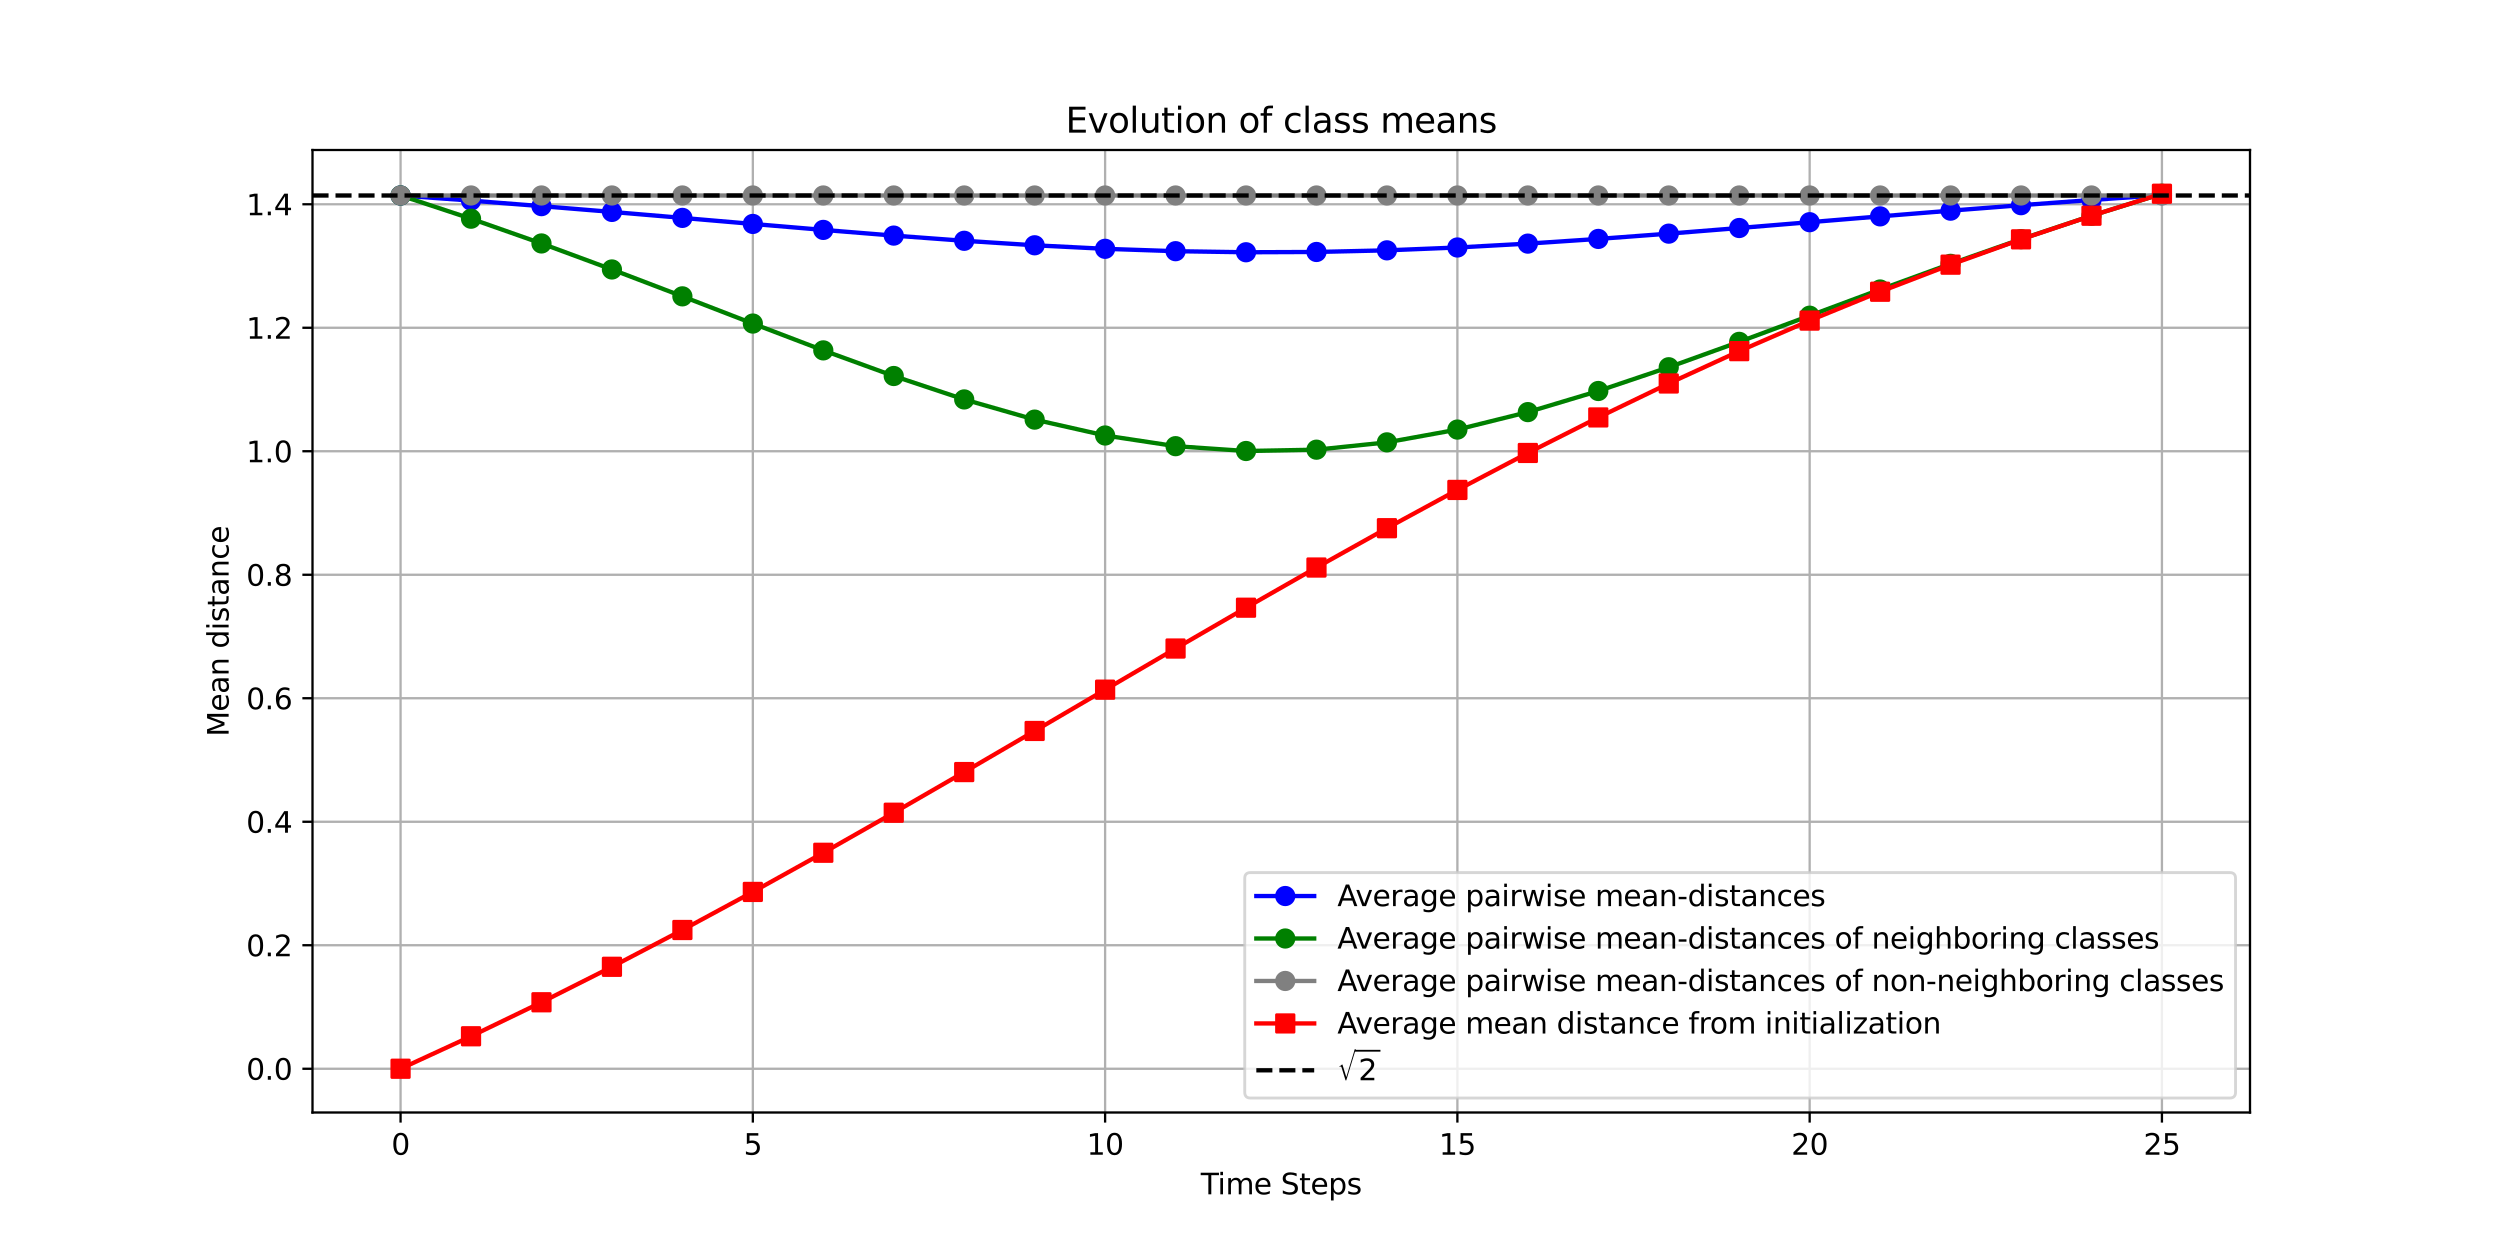 <?xml version="1.0" encoding="utf-8" standalone="no"?>
<!DOCTYPE svg PUBLIC "-//W3C//DTD SVG 1.1//EN"
  "http://www.w3.org/Graphics/SVG/1.1/DTD/svg11.dtd">
<svg xmlns:xlink="http://www.w3.org/1999/xlink" width="864pt" height="432pt" viewBox="0 0 864 432" xmlns="http://www.w3.org/2000/svg" version="1.1">
 <defs>
  <style type="text/css">*{stroke-linejoin: round; stroke-linecap: butt}</style>
 </defs>
 <g id="figure_1">
  <g id="patch_1">
   <path d="M 0 432 
L 864 432 
L 864 0 
L 0 0 
z
" style="fill: #ffffff"/>
  </g>
  <g id="axes_1">
   <g id="patch_2">
    <path d="M 108 384.48 
L 777.6 384.48 
L 777.6 51.84 
L 108 51.84 
z
" style="fill: #ffffff"/>
   </g>
   <g id="matplotlib.axis_1">
    <g id="xtick_1">
     <g id="line2d_1">
      <path d="M 138.436 384.48 
L 138.436 51.84 
" clip-path="url(#pd97b16fdec)" style="fill: none; stroke: #b0b0b0; stroke-width: 0.8; stroke-linecap: square"/>
     </g>
     <g id="line2d_2">
      <defs>
       <path id="mb73bc3266f" d="M 0 0 
L 0 3.5 
" style="stroke: #000000; stroke-width: 0.8"/>
      </defs>
      <g>
       <use xlink:href="#mb73bc3266f" x="138.436" y="384.48" style="stroke: #000000; stroke-width: 0.8"/>
      </g>
     </g>
     <g id="text_1">
      <!-- 0 -->
      <g transform="translate(135.255 399.078) scale(0.1 -0.1)">
       <defs>
        <path id="DejaVuSans-30" d="M 2034 4250 
Q 1547 4250 1301 3770 
Q 1056 3291 1056 2328 
Q 1056 1369 1301 889 
Q 1547 409 2034 409 
Q 2525 409 2770 889 
Q 3016 1369 3016 2328 
Q 3016 3291 2770 3770 
Q 2525 4250 2034 4250 
z
M 2034 4750 
Q 2819 4750 3233 4129 
Q 3647 3509 3647 2328 
Q 3647 1150 3233 529 
Q 2819 -91 2034 -91 
Q 1250 -91 836 529 
Q 422 1150 422 2328 
Q 422 3509 836 4129 
Q 1250 4750 2034 4750 
z
" transform="scale(0.016)"/>
       </defs>
       <use xlink:href="#DejaVuSans-30"/>
      </g>
     </g>
    </g>
    <g id="xtick_2">
     <g id="line2d_3">
      <path d="M 260.182 384.48 
L 260.182 51.84 
" clip-path="url(#pd97b16fdec)" style="fill: none; stroke: #b0b0b0; stroke-width: 0.8; stroke-linecap: square"/>
     </g>
     <g id="line2d_4">
      <g>
       <use xlink:href="#mb73bc3266f" x="260.182" y="384.48" style="stroke: #000000; stroke-width: 0.8"/>
      </g>
     </g>
     <g id="text_2">
      <!-- 5 -->
      <g transform="translate(257.001 399.078) scale(0.1 -0.1)">
       <defs>
        <path id="DejaVuSans-35" d="M 691 4666 
L 3169 4666 
L 3169 4134 
L 1269 4134 
L 1269 2991 
Q 1406 3038 1543 3061 
Q 1681 3084 1819 3084 
Q 2600 3084 3056 2656 
Q 3513 2228 3513 1497 
Q 3513 744 3044 326 
Q 2575 -91 1722 -91 
Q 1428 -91 1123 -41 
Q 819 9 494 109 
L 494 744 
Q 775 591 1075 516 
Q 1375 441 1709 441 
Q 2250 441 2565 725 
Q 2881 1009 2881 1497 
Q 2881 1984 2565 2268 
Q 2250 2553 1709 2553 
Q 1456 2553 1204 2497 
Q 953 2441 691 2322 
L 691 4666 
z
" transform="scale(0.016)"/>
       </defs>
       <use xlink:href="#DejaVuSans-35"/>
      </g>
     </g>
    </g>
    <g id="xtick_3">
     <g id="line2d_5">
      <path d="M 381.927 384.48 
L 381.927 51.84 
" clip-path="url(#pd97b16fdec)" style="fill: none; stroke: #b0b0b0; stroke-width: 0.8; stroke-linecap: square"/>
     </g>
     <g id="line2d_6">
      <g>
       <use xlink:href="#mb73bc3266f" x="381.927" y="384.48" style="stroke: #000000; stroke-width: 0.8"/>
      </g>
     </g>
     <g id="text_3">
      <!-- 10 -->
      <g transform="translate(375.565 399.078) scale(0.1 -0.1)">
       <defs>
        <path id="DejaVuSans-31" d="M 794 531 
L 1825 531 
L 1825 4091 
L 703 3866 
L 703 4441 
L 1819 4666 
L 2450 4666 
L 2450 531 
L 3481 531 
L 3481 0 
L 794 0 
L 794 531 
z
" transform="scale(0.016)"/>
       </defs>
       <use xlink:href="#DejaVuSans-31"/>
       <use xlink:href="#DejaVuSans-30" x="63.623"/>
      </g>
     </g>
    </g>
    <g id="xtick_4">
     <g id="line2d_7">
      <path d="M 503.673 384.48 
L 503.673 51.84 
" clip-path="url(#pd97b16fdec)" style="fill: none; stroke: #b0b0b0; stroke-width: 0.8; stroke-linecap: square"/>
     </g>
     <g id="line2d_8">
      <g>
       <use xlink:href="#mb73bc3266f" x="503.673" y="384.48" style="stroke: #000000; stroke-width: 0.8"/>
      </g>
     </g>
     <g id="text_4">
      <!-- 15 -->
      <g transform="translate(497.31 399.078) scale(0.1 -0.1)">
       <use xlink:href="#DejaVuSans-31"/>
       <use xlink:href="#DejaVuSans-35" x="63.623"/>
      </g>
     </g>
    </g>
    <g id="xtick_5">
     <g id="line2d_9">
      <path d="M 625.418 384.48 
L 625.418 51.84 
" clip-path="url(#pd97b16fdec)" style="fill: none; stroke: #b0b0b0; stroke-width: 0.8; stroke-linecap: square"/>
     </g>
     <g id="line2d_10">
      <g>
       <use xlink:href="#mb73bc3266f" x="625.418" y="384.48" style="stroke: #000000; stroke-width: 0.8"/>
      </g>
     </g>
     <g id="text_5">
      <!-- 20 -->
      <g transform="translate(619.056 399.078) scale(0.1 -0.1)">
       <defs>
        <path id="DejaVuSans-32" d="M 1228 531 
L 3431 531 
L 3431 0 
L 469 0 
L 469 531 
Q 828 903 1448 1529 
Q 2069 2156 2228 2338 
Q 2531 2678 2651 2914 
Q 2772 3150 2772 3378 
Q 2772 3750 2511 3984 
Q 2250 4219 1831 4219 
Q 1534 4219 1204 4116 
Q 875 4013 500 3803 
L 500 4441 
Q 881 4594 1212 4672 
Q 1544 4750 1819 4750 
Q 2544 4750 2975 4387 
Q 3406 4025 3406 3419 
Q 3406 3131 3298 2873 
Q 3191 2616 2906 2266 
Q 2828 2175 2409 1742 
Q 1991 1309 1228 531 
z
" transform="scale(0.016)"/>
       </defs>
       <use xlink:href="#DejaVuSans-32"/>
       <use xlink:href="#DejaVuSans-30" x="63.623"/>
      </g>
     </g>
    </g>
    <g id="xtick_6">
     <g id="line2d_11">
      <path d="M 747.164 384.48 
L 747.164 51.84 
" clip-path="url(#pd97b16fdec)" style="fill: none; stroke: #b0b0b0; stroke-width: 0.8; stroke-linecap: square"/>
     </g>
     <g id="line2d_12">
      <g>
       <use xlink:href="#mb73bc3266f" x="747.164" y="384.48" style="stroke: #000000; stroke-width: 0.8"/>
      </g>
     </g>
     <g id="text_6">
      <!-- 25 -->
      <g transform="translate(740.801 399.078) scale(0.1 -0.1)">
       <use xlink:href="#DejaVuSans-32"/>
       <use xlink:href="#DejaVuSans-35" x="63.623"/>
      </g>
     </g>
    </g>
    <g id="text_7">
     <!-- Time Steps -->
     <g transform="translate(414.988 412.757) scale(0.1 -0.1)">
      <defs>
       <path id="DejaVuSans-54" d="M -19 4666 
L 3928 4666 
L 3928 4134 
L 2272 4134 
L 2272 0 
L 1638 0 
L 1638 4134 
L -19 4134 
L -19 4666 
z
" transform="scale(0.016)"/>
       <path id="DejaVuSans-69" d="M 603 3500 
L 1178 3500 
L 1178 0 
L 603 0 
L 603 3500 
z
M 603 4863 
L 1178 4863 
L 1178 4134 
L 603 4134 
L 603 4863 
z
" transform="scale(0.016)"/>
       <path id="DejaVuSans-6d" d="M 3328 2828 
Q 3544 3216 3844 3400 
Q 4144 3584 4550 3584 
Q 5097 3584 5394 3201 
Q 5691 2819 5691 2113 
L 5691 0 
L 5113 0 
L 5113 2094 
Q 5113 2597 4934 2840 
Q 4756 3084 4391 3084 
Q 3944 3084 3684 2787 
Q 3425 2491 3425 1978 
L 3425 0 
L 2847 0 
L 2847 2094 
Q 2847 2600 2669 2842 
Q 2491 3084 2119 3084 
Q 1678 3084 1418 2786 
Q 1159 2488 1159 1978 
L 1159 0 
L 581 0 
L 581 3500 
L 1159 3500 
L 1159 2956 
Q 1356 3278 1631 3431 
Q 1906 3584 2284 3584 
Q 2666 3584 2933 3390 
Q 3200 3197 3328 2828 
z
" transform="scale(0.016)"/>
       <path id="DejaVuSans-65" d="M 3597 1894 
L 3597 1613 
L 953 1613 
Q 991 1019 1311 708 
Q 1631 397 2203 397 
Q 2534 397 2845 478 
Q 3156 559 3463 722 
L 3463 178 
Q 3153 47 2828 -22 
Q 2503 -91 2169 -91 
Q 1331 -91 842 396 
Q 353 884 353 1716 
Q 353 2575 817 3079 
Q 1281 3584 2069 3584 
Q 2775 3584 3186 3129 
Q 3597 2675 3597 1894 
z
M 3022 2063 
Q 3016 2534 2758 2815 
Q 2500 3097 2075 3097 
Q 1594 3097 1305 2825 
Q 1016 2553 972 2059 
L 3022 2063 
z
" transform="scale(0.016)"/>
       <path id="DejaVuSans-20" transform="scale(0.016)"/>
       <path id="DejaVuSans-53" d="M 3425 4513 
L 3425 3897 
Q 3066 4069 2747 4153 
Q 2428 4238 2131 4238 
Q 1616 4238 1336 4038 
Q 1056 3838 1056 3469 
Q 1056 3159 1242 3001 
Q 1428 2844 1947 2747 
L 2328 2669 
Q 3034 2534 3370 2195 
Q 3706 1856 3706 1288 
Q 3706 609 3251 259 
Q 2797 -91 1919 -91 
Q 1588 -91 1214 -16 
Q 841 59 441 206 
L 441 856 
Q 825 641 1194 531 
Q 1563 422 1919 422 
Q 2459 422 2753 634 
Q 3047 847 3047 1241 
Q 3047 1584 2836 1778 
Q 2625 1972 2144 2069 
L 1759 2144 
Q 1053 2284 737 2584 
Q 422 2884 422 3419 
Q 422 4038 858 4394 
Q 1294 4750 2059 4750 
Q 2388 4750 2728 4690 
Q 3069 4631 3425 4513 
z
" transform="scale(0.016)"/>
       <path id="DejaVuSans-74" d="M 1172 4494 
L 1172 3500 
L 2356 3500 
L 2356 3053 
L 1172 3053 
L 1172 1153 
Q 1172 725 1289 603 
Q 1406 481 1766 481 
L 2356 481 
L 2356 0 
L 1766 0 
Q 1100 0 847 248 
Q 594 497 594 1153 
L 594 3053 
L 172 3053 
L 172 3500 
L 594 3500 
L 594 4494 
L 1172 4494 
z
" transform="scale(0.016)"/>
       <path id="DejaVuSans-70" d="M 1159 525 
L 1159 -1331 
L 581 -1331 
L 581 3500 
L 1159 3500 
L 1159 2969 
Q 1341 3281 1617 3432 
Q 1894 3584 2278 3584 
Q 2916 3584 3314 3078 
Q 3713 2572 3713 1747 
Q 3713 922 3314 415 
Q 2916 -91 2278 -91 
Q 1894 -91 1617 61 
Q 1341 213 1159 525 
z
M 3116 1747 
Q 3116 2381 2855 2742 
Q 2594 3103 2138 3103 
Q 1681 3103 1420 2742 
Q 1159 2381 1159 1747 
Q 1159 1113 1420 752 
Q 1681 391 2138 391 
Q 2594 391 2855 752 
Q 3116 1113 3116 1747 
z
" transform="scale(0.016)"/>
       <path id="DejaVuSans-73" d="M 2834 3397 
L 2834 2853 
Q 2591 2978 2328 3040 
Q 2066 3103 1784 3103 
Q 1356 3103 1142 2972 
Q 928 2841 928 2578 
Q 928 2378 1081 2264 
Q 1234 2150 1697 2047 
L 1894 2003 
Q 2506 1872 2764 1633 
Q 3022 1394 3022 966 
Q 3022 478 2636 193 
Q 2250 -91 1575 -91 
Q 1294 -91 989 -36 
Q 684 19 347 128 
L 347 722 
Q 666 556 975 473 
Q 1284 391 1588 391 
Q 1994 391 2212 530 
Q 2431 669 2431 922 
Q 2431 1156 2273 1281 
Q 2116 1406 1581 1522 
L 1381 1569 
Q 847 1681 609 1914 
Q 372 2147 372 2553 
Q 372 3047 722 3315 
Q 1072 3584 1716 3584 
Q 2034 3584 2315 3537 
Q 2597 3491 2834 3397 
z
" transform="scale(0.016)"/>
      </defs>
      <use xlink:href="#DejaVuSans-54"/>
      <use xlink:href="#DejaVuSans-69" x="57.959"/>
      <use xlink:href="#DejaVuSans-6d" x="85.742"/>
      <use xlink:href="#DejaVuSans-65" x="183.154"/>
      <use xlink:href="#DejaVuSans-20" x="244.678"/>
      <use xlink:href="#DejaVuSans-53" x="276.465"/>
      <use xlink:href="#DejaVuSans-74" x="339.941"/>
      <use xlink:href="#DejaVuSans-65" x="379.15"/>
      <use xlink:href="#DejaVuSans-70" x="440.674"/>
      <use xlink:href="#DejaVuSans-73" x="504.15"/>
     </g>
    </g>
   </g>
   <g id="matplotlib.axis_2">
    <g id="ytick_1">
     <g id="line2d_13">
      <path d="M 108 369.36 
L 777.6 369.36 
" clip-path="url(#pd97b16fdec)" style="fill: none; stroke: #b0b0b0; stroke-width: 0.8; stroke-linecap: square"/>
     </g>
     <g id="line2d_14">
      <defs>
       <path id="m2aaceebb58" d="M 0 0 
L -3.5 0 
" style="stroke: #000000; stroke-width: 0.8"/>
      </defs>
      <g>
       <use xlink:href="#m2aaceebb58" x="108" y="369.36" style="stroke: #000000; stroke-width: 0.8"/>
      </g>
     </g>
     <g id="text_8">
      <!-- 0.0 -->
      <g transform="translate(85.097 373.159) scale(0.1 -0.1)">
       <defs>
        <path id="DejaVuSans-2e" d="M 684 794 
L 1344 794 
L 1344 0 
L 684 0 
L 684 794 
z
" transform="scale(0.016)"/>
       </defs>
       <use xlink:href="#DejaVuSans-30"/>
       <use xlink:href="#DejaVuSans-2e" x="63.623"/>
       <use xlink:href="#DejaVuSans-30" x="95.41"/>
      </g>
     </g>
    </g>
    <g id="ytick_2">
     <g id="line2d_15">
      <path d="M 108 326.679 
L 777.6 326.679 
" clip-path="url(#pd97b16fdec)" style="fill: none; stroke: #b0b0b0; stroke-width: 0.8; stroke-linecap: square"/>
     </g>
     <g id="line2d_16">
      <g>
       <use xlink:href="#m2aaceebb58" x="108" y="326.679" style="stroke: #000000; stroke-width: 0.8"/>
      </g>
     </g>
     <g id="text_9">
      <!-- 0.2 -->
      <g transform="translate(85.097 330.478) scale(0.1 -0.1)">
       <use xlink:href="#DejaVuSans-30"/>
       <use xlink:href="#DejaVuSans-2e" x="63.623"/>
       <use xlink:href="#DejaVuSans-32" x="95.41"/>
      </g>
     </g>
    </g>
    <g id="ytick_3">
     <g id="line2d_17">
      <path d="M 108 283.997 
L 777.6 283.997 
" clip-path="url(#pd97b16fdec)" style="fill: none; stroke: #b0b0b0; stroke-width: 0.8; stroke-linecap: square"/>
     </g>
     <g id="line2d_18">
      <g>
       <use xlink:href="#m2aaceebb58" x="108" y="283.997" style="stroke: #000000; stroke-width: 0.8"/>
      </g>
     </g>
     <g id="text_10">
      <!-- 0.4 -->
      <g transform="translate(85.097 287.797) scale(0.1 -0.1)">
       <defs>
        <path id="DejaVuSans-34" d="M 2419 4116 
L 825 1625 
L 2419 1625 
L 2419 4116 
z
M 2253 4666 
L 3047 4666 
L 3047 1625 
L 3713 1625 
L 3713 1100 
L 3047 1100 
L 3047 0 
L 2419 0 
L 2419 1100 
L 313 1100 
L 313 1709 
L 2253 4666 
z
" transform="scale(0.016)"/>
       </defs>
       <use xlink:href="#DejaVuSans-30"/>
       <use xlink:href="#DejaVuSans-2e" x="63.623"/>
       <use xlink:href="#DejaVuSans-34" x="95.41"/>
      </g>
     </g>
    </g>
    <g id="ytick_4">
     <g id="line2d_19">
      <path d="M 108 241.316 
L 777.6 241.316 
" clip-path="url(#pd97b16fdec)" style="fill: none; stroke: #b0b0b0; stroke-width: 0.8; stroke-linecap: square"/>
     </g>
     <g id="line2d_20">
      <g>
       <use xlink:href="#m2aaceebb58" x="108" y="241.316" style="stroke: #000000; stroke-width: 0.8"/>
      </g>
     </g>
     <g id="text_11">
      <!-- 0.6 -->
      <g transform="translate(85.097 245.115) scale(0.1 -0.1)">
       <defs>
        <path id="DejaVuSans-36" d="M 2113 2584 
Q 1688 2584 1439 2293 
Q 1191 2003 1191 1497 
Q 1191 994 1439 701 
Q 1688 409 2113 409 
Q 2538 409 2786 701 
Q 3034 994 3034 1497 
Q 3034 2003 2786 2293 
Q 2538 2584 2113 2584 
z
M 3366 4563 
L 3366 3988 
Q 3128 4100 2886 4159 
Q 2644 4219 2406 4219 
Q 1781 4219 1451 3797 
Q 1122 3375 1075 2522 
Q 1259 2794 1537 2939 
Q 1816 3084 2150 3084 
Q 2853 3084 3261 2657 
Q 3669 2231 3669 1497 
Q 3669 778 3244 343 
Q 2819 -91 2113 -91 
Q 1303 -91 875 529 
Q 447 1150 447 2328 
Q 447 3434 972 4092 
Q 1497 4750 2381 4750 
Q 2619 4750 2861 4703 
Q 3103 4656 3366 4563 
z
" transform="scale(0.016)"/>
       </defs>
       <use xlink:href="#DejaVuSans-30"/>
       <use xlink:href="#DejaVuSans-2e" x="63.623"/>
       <use xlink:href="#DejaVuSans-36" x="95.41"/>
      </g>
     </g>
    </g>
    <g id="ytick_5">
     <g id="line2d_21">
      <path d="M 108 198.635 
L 777.6 198.635 
" clip-path="url(#pd97b16fdec)" style="fill: none; stroke: #b0b0b0; stroke-width: 0.8; stroke-linecap: square"/>
     </g>
     <g id="line2d_22">
      <g>
       <use xlink:href="#m2aaceebb58" x="108" y="198.635" style="stroke: #000000; stroke-width: 0.8"/>
      </g>
     </g>
     <g id="text_12">
      <!-- 0.8 -->
      <g transform="translate(85.097 202.434) scale(0.1 -0.1)">
       <defs>
        <path id="DejaVuSans-38" d="M 2034 2216 
Q 1584 2216 1326 1975 
Q 1069 1734 1069 1313 
Q 1069 891 1326 650 
Q 1584 409 2034 409 
Q 2484 409 2743 651 
Q 3003 894 3003 1313 
Q 3003 1734 2745 1975 
Q 2488 2216 2034 2216 
z
M 1403 2484 
Q 997 2584 770 2862 
Q 544 3141 544 3541 
Q 544 4100 942 4425 
Q 1341 4750 2034 4750 
Q 2731 4750 3128 4425 
Q 3525 4100 3525 3541 
Q 3525 3141 3298 2862 
Q 3072 2584 2669 2484 
Q 3125 2378 3379 2068 
Q 3634 1759 3634 1313 
Q 3634 634 3220 271 
Q 2806 -91 2034 -91 
Q 1263 -91 848 271 
Q 434 634 434 1313 
Q 434 1759 690 2068 
Q 947 2378 1403 2484 
z
M 1172 3481 
Q 1172 3119 1398 2916 
Q 1625 2713 2034 2713 
Q 2441 2713 2670 2916 
Q 2900 3119 2900 3481 
Q 2900 3844 2670 4047 
Q 2441 4250 2034 4250 
Q 1625 4250 1398 4047 
Q 1172 3844 1172 3481 
z
" transform="scale(0.016)"/>
       </defs>
       <use xlink:href="#DejaVuSans-30"/>
       <use xlink:href="#DejaVuSans-2e" x="63.623"/>
       <use xlink:href="#DejaVuSans-38" x="95.41"/>
      </g>
     </g>
    </g>
    <g id="ytick_6">
     <g id="line2d_23">
      <path d="M 108 155.953 
L 777.6 155.953 
" clip-path="url(#pd97b16fdec)" style="fill: none; stroke: #b0b0b0; stroke-width: 0.8; stroke-linecap: square"/>
     </g>
     <g id="line2d_24">
      <g>
       <use xlink:href="#m2aaceebb58" x="108" y="155.953" style="stroke: #000000; stroke-width: 0.8"/>
      </g>
     </g>
     <g id="text_13">
      <!-- 1.0 -->
      <g transform="translate(85.097 159.753) scale(0.1 -0.1)">
       <use xlink:href="#DejaVuSans-31"/>
       <use xlink:href="#DejaVuSans-2e" x="63.623"/>
       <use xlink:href="#DejaVuSans-30" x="95.41"/>
      </g>
     </g>
    </g>
    <g id="ytick_7">
     <g id="line2d_25">
      <path d="M 108 113.272 
L 777.6 113.272 
" clip-path="url(#pd97b16fdec)" style="fill: none; stroke: #b0b0b0; stroke-width: 0.8; stroke-linecap: square"/>
     </g>
     <g id="line2d_26">
      <g>
       <use xlink:href="#m2aaceebb58" x="108" y="113.272" style="stroke: #000000; stroke-width: 0.8"/>
      </g>
     </g>
     <g id="text_14">
      <!-- 1.2 -->
      <g transform="translate(85.097 117.071) scale(0.1 -0.1)">
       <use xlink:href="#DejaVuSans-31"/>
       <use xlink:href="#DejaVuSans-2e" x="63.623"/>
       <use xlink:href="#DejaVuSans-32" x="95.41"/>
      </g>
     </g>
    </g>
    <g id="ytick_8">
     <g id="line2d_27">
      <path d="M 108 70.591 
L 777.6 70.591 
" clip-path="url(#pd97b16fdec)" style="fill: none; stroke: #b0b0b0; stroke-width: 0.8; stroke-linecap: square"/>
     </g>
     <g id="line2d_28">
      <g>
       <use xlink:href="#m2aaceebb58" x="108" y="70.591" style="stroke: #000000; stroke-width: 0.8"/>
      </g>
     </g>
     <g id="text_15">
      <!-- 1.4 -->
      <g transform="translate(85.097 74.39) scale(0.1 -0.1)">
       <use xlink:href="#DejaVuSans-31"/>
       <use xlink:href="#DejaVuSans-2e" x="63.623"/>
       <use xlink:href="#DejaVuSans-34" x="95.41"/>
      </g>
     </g>
    </g>
    <g id="text_16">
     <!-- Mean distance -->
     <g transform="translate(79.017 254.559) rotate(-90) scale(0.1 -0.1)">
      <defs>
       <path id="DejaVuSans-4d" d="M 628 4666 
L 1569 4666 
L 2759 1491 
L 3956 4666 
L 4897 4666 
L 4897 0 
L 4281 0 
L 4281 4097 
L 3078 897 
L 2444 897 
L 1241 4097 
L 1241 0 
L 628 0 
L 628 4666 
z
" transform="scale(0.016)"/>
       <path id="DejaVuSans-61" d="M 2194 1759 
Q 1497 1759 1228 1600 
Q 959 1441 959 1056 
Q 959 750 1161 570 
Q 1363 391 1709 391 
Q 2188 391 2477 730 
Q 2766 1069 2766 1631 
L 2766 1759 
L 2194 1759 
z
M 3341 1997 
L 3341 0 
L 2766 0 
L 2766 531 
Q 2569 213 2275 61 
Q 1981 -91 1556 -91 
Q 1019 -91 701 211 
Q 384 513 384 1019 
Q 384 1609 779 1909 
Q 1175 2209 1959 2209 
L 2766 2209 
L 2766 2266 
Q 2766 2663 2505 2880 
Q 2244 3097 1772 3097 
Q 1472 3097 1187 3025 
Q 903 2953 641 2809 
L 641 3341 
Q 956 3463 1253 3523 
Q 1550 3584 1831 3584 
Q 2591 3584 2966 3190 
Q 3341 2797 3341 1997 
z
" transform="scale(0.016)"/>
       <path id="DejaVuSans-6e" d="M 3513 2113 
L 3513 0 
L 2938 0 
L 2938 2094 
Q 2938 2591 2744 2837 
Q 2550 3084 2163 3084 
Q 1697 3084 1428 2787 
Q 1159 2491 1159 1978 
L 1159 0 
L 581 0 
L 581 3500 
L 1159 3500 
L 1159 2956 
Q 1366 3272 1645 3428 
Q 1925 3584 2291 3584 
Q 2894 3584 3203 3211 
Q 3513 2838 3513 2113 
z
" transform="scale(0.016)"/>
       <path id="DejaVuSans-64" d="M 2906 2969 
L 2906 4863 
L 3481 4863 
L 3481 0 
L 2906 0 
L 2906 525 
Q 2725 213 2448 61 
Q 2172 -91 1784 -91 
Q 1150 -91 751 415 
Q 353 922 353 1747 
Q 353 2572 751 3078 
Q 1150 3584 1784 3584 
Q 2172 3584 2448 3432 
Q 2725 3281 2906 2969 
z
M 947 1747 
Q 947 1113 1208 752 
Q 1469 391 1925 391 
Q 2381 391 2643 752 
Q 2906 1113 2906 1747 
Q 2906 2381 2643 2742 
Q 2381 3103 1925 3103 
Q 1469 3103 1208 2742 
Q 947 2381 947 1747 
z
" transform="scale(0.016)"/>
       <path id="DejaVuSans-63" d="M 3122 3366 
L 3122 2828 
Q 2878 2963 2633 3030 
Q 2388 3097 2138 3097 
Q 1578 3097 1268 2742 
Q 959 2388 959 1747 
Q 959 1106 1268 751 
Q 1578 397 2138 397 
Q 2388 397 2633 464 
Q 2878 531 3122 666 
L 3122 134 
Q 2881 22 2623 -34 
Q 2366 -91 2075 -91 
Q 1284 -91 818 406 
Q 353 903 353 1747 
Q 353 2603 823 3093 
Q 1294 3584 2113 3584 
Q 2378 3584 2631 3529 
Q 2884 3475 3122 3366 
z
" transform="scale(0.016)"/>
      </defs>
      <use xlink:href="#DejaVuSans-4d"/>
      <use xlink:href="#DejaVuSans-65" x="86.279"/>
      <use xlink:href="#DejaVuSans-61" x="147.803"/>
      <use xlink:href="#DejaVuSans-6e" x="209.082"/>
      <use xlink:href="#DejaVuSans-20" x="272.461"/>
      <use xlink:href="#DejaVuSans-64" x="304.248"/>
      <use xlink:href="#DejaVuSans-69" x="367.725"/>
      <use xlink:href="#DejaVuSans-73" x="395.508"/>
      <use xlink:href="#DejaVuSans-74" x="447.607"/>
      <use xlink:href="#DejaVuSans-61" x="486.816"/>
      <use xlink:href="#DejaVuSans-6e" x="548.096"/>
      <use xlink:href="#DejaVuSans-63" x="611.475"/>
      <use xlink:href="#DejaVuSans-65" x="666.455"/>
     </g>
    </g>
   </g>
   <g id="line2d_29">
    <path d="M 138.436 67.558 
L 162.785 69.341 
L 187.135 71.242 
L 211.484 73.24 
L 235.833 75.304 
L 260.182 77.394 
L 284.531 79.455 
L 308.88 81.422 
L 333.229 83.221 
L 357.578 84.771 
L 381.927 85.991 
L 406.276 86.811 
L 430.625 87.182 
L 454.975 87.081 
L 479.324 86.518 
L 503.673 85.535 
L 528.022 84.195 
L 552.371 82.573 
L 576.72 80.749 
L 601.069 78.8 
L 625.418 76.791 
L 649.767 74.779 
L 674.116 72.808 
L 698.465 70.911 
L 722.815 69.111 
L 747.164 67.425 
" clip-path="url(#pd97b16fdec)" style="fill: none; stroke: #0000ff; stroke-width: 1.5; stroke-linecap: square"/>
    <defs>
     <path id="mde0699e15e" d="M 0 3 
C 0.796 3 1.559 2.684 2.121 2.121 
C 2.684 1.559 3 0.796 3 0 
C 3 -0.796 2.684 -1.559 2.121 -2.121 
C 1.559 -2.684 0.796 -3 0 -3 
C -0.796 -3 -1.559 -2.684 -2.121 -2.121 
C -2.684 -1.559 -3 -0.796 -3 0 
C -3 0.796 -2.684 1.559 -2.121 2.121 
C -1.559 2.684 -0.796 3 0 3 
z
" style="stroke: #0000ff"/>
    </defs>
    <g clip-path="url(#pd97b16fdec)">
     <use xlink:href="#mde0699e15e" x="138.436" y="67.558" style="fill: #0000ff; stroke: #0000ff"/>
     <use xlink:href="#mde0699e15e" x="162.785" y="69.341" style="fill: #0000ff; stroke: #0000ff"/>
     <use xlink:href="#mde0699e15e" x="187.135" y="71.242" style="fill: #0000ff; stroke: #0000ff"/>
     <use xlink:href="#mde0699e15e" x="211.484" y="73.24" style="fill: #0000ff; stroke: #0000ff"/>
     <use xlink:href="#mde0699e15e" x="235.833" y="75.304" style="fill: #0000ff; stroke: #0000ff"/>
     <use xlink:href="#mde0699e15e" x="260.182" y="77.394" style="fill: #0000ff; stroke: #0000ff"/>
     <use xlink:href="#mde0699e15e" x="284.531" y="79.455" style="fill: #0000ff; stroke: #0000ff"/>
     <use xlink:href="#mde0699e15e" x="308.88" y="81.422" style="fill: #0000ff; stroke: #0000ff"/>
     <use xlink:href="#mde0699e15e" x="333.229" y="83.221" style="fill: #0000ff; stroke: #0000ff"/>
     <use xlink:href="#mde0699e15e" x="357.578" y="84.771" style="fill: #0000ff; stroke: #0000ff"/>
     <use xlink:href="#mde0699e15e" x="381.927" y="85.991" style="fill: #0000ff; stroke: #0000ff"/>
     <use xlink:href="#mde0699e15e" x="406.276" y="86.811" style="fill: #0000ff; stroke: #0000ff"/>
     <use xlink:href="#mde0699e15e" x="430.625" y="87.182" style="fill: #0000ff; stroke: #0000ff"/>
     <use xlink:href="#mde0699e15e" x="454.975" y="87.081" style="fill: #0000ff; stroke: #0000ff"/>
     <use xlink:href="#mde0699e15e" x="479.324" y="86.518" style="fill: #0000ff; stroke: #0000ff"/>
     <use xlink:href="#mde0699e15e" x="503.673" y="85.535" style="fill: #0000ff; stroke: #0000ff"/>
     <use xlink:href="#mde0699e15e" x="528.022" y="84.195" style="fill: #0000ff; stroke: #0000ff"/>
     <use xlink:href="#mde0699e15e" x="552.371" y="82.573" style="fill: #0000ff; stroke: #0000ff"/>
     <use xlink:href="#mde0699e15e" x="576.72" y="80.749" style="fill: #0000ff; stroke: #0000ff"/>
     <use xlink:href="#mde0699e15e" x="601.069" y="78.8" style="fill: #0000ff; stroke: #0000ff"/>
     <use xlink:href="#mde0699e15e" x="625.418" y="76.791" style="fill: #0000ff; stroke: #0000ff"/>
     <use xlink:href="#mde0699e15e" x="649.767" y="74.779" style="fill: #0000ff; stroke: #0000ff"/>
     <use xlink:href="#mde0699e15e" x="674.116" y="72.808" style="fill: #0000ff; stroke: #0000ff"/>
     <use xlink:href="#mde0699e15e" x="698.465" y="70.911" style="fill: #0000ff; stroke: #0000ff"/>
     <use xlink:href="#mde0699e15e" x="722.815" y="69.111" style="fill: #0000ff; stroke: #0000ff"/>
     <use xlink:href="#mde0699e15e" x="747.164" y="67.425" style="fill: #0000ff; stroke: #0000ff"/>
    </g>
   </g>
   <g id="line2d_30">
    <path d="M 138.436 67.558 
L 162.785 75.584 
L 187.135 84.139 
L 211.484 93.129 
L 235.833 102.418 
L 260.182 111.82 
L 284.531 121.094 
L 308.88 129.949 
L 333.229 138.045 
L 357.578 145.018 
L 381.927 150.508 
L 406.276 154.199 
L 430.625 155.866 
L 454.975 155.411 
L 479.324 152.881 
L 503.673 148.458 
L 528.022 142.425 
L 552.371 135.127 
L 576.72 126.921 
L 601.069 118.148 
L 625.418 109.109 
L 649.767 100.054 
L 674.116 91.184 
L 698.465 82.647 
L 722.815 74.549 
L 747.164 66.96 
" clip-path="url(#pd97b16fdec)" style="fill: none; stroke: #008000; stroke-width: 1.5; stroke-linecap: square"/>
    <defs>
     <path id="me8ad1ba4fc" d="M 0 3 
C 0.796 3 1.559 2.684 2.121 2.121 
C 2.684 1.559 3 0.796 3 0 
C 3 -0.796 2.684 -1.559 2.121 -2.121 
C 1.559 -2.684 0.796 -3 0 -3 
C -0.796 -3 -1.559 -2.684 -2.121 -2.121 
C -2.684 -1.559 -3 -0.796 -3 0 
C -3 0.796 -2.684 1.559 -2.121 2.121 
C -1.559 2.684 -0.796 3 0 3 
z
" style="stroke: #008000"/>
    </defs>
    <g clip-path="url(#pd97b16fdec)">
     <use xlink:href="#me8ad1ba4fc" x="138.436" y="67.558" style="fill: #008000; stroke: #008000"/>
     <use xlink:href="#me8ad1ba4fc" x="162.785" y="75.584" style="fill: #008000; stroke: #008000"/>
     <use xlink:href="#me8ad1ba4fc" x="187.135" y="84.139" style="fill: #008000; stroke: #008000"/>
     <use xlink:href="#me8ad1ba4fc" x="211.484" y="93.129" style="fill: #008000; stroke: #008000"/>
     <use xlink:href="#me8ad1ba4fc" x="235.833" y="102.418" style="fill: #008000; stroke: #008000"/>
     <use xlink:href="#me8ad1ba4fc" x="260.182" y="111.82" style="fill: #008000; stroke: #008000"/>
     <use xlink:href="#me8ad1ba4fc" x="284.531" y="121.094" style="fill: #008000; stroke: #008000"/>
     <use xlink:href="#me8ad1ba4fc" x="308.88" y="129.949" style="fill: #008000; stroke: #008000"/>
     <use xlink:href="#me8ad1ba4fc" x="333.229" y="138.045" style="fill: #008000; stroke: #008000"/>
     <use xlink:href="#me8ad1ba4fc" x="357.578" y="145.018" style="fill: #008000; stroke: #008000"/>
     <use xlink:href="#me8ad1ba4fc" x="381.927" y="150.508" style="fill: #008000; stroke: #008000"/>
     <use xlink:href="#me8ad1ba4fc" x="406.276" y="154.199" style="fill: #008000; stroke: #008000"/>
     <use xlink:href="#me8ad1ba4fc" x="430.625" y="155.866" style="fill: #008000; stroke: #008000"/>
     <use xlink:href="#me8ad1ba4fc" x="454.975" y="155.411" style="fill: #008000; stroke: #008000"/>
     <use xlink:href="#me8ad1ba4fc" x="479.324" y="152.881" style="fill: #008000; stroke: #008000"/>
     <use xlink:href="#me8ad1ba4fc" x="503.673" y="148.458" style="fill: #008000; stroke: #008000"/>
     <use xlink:href="#me8ad1ba4fc" x="528.022" y="142.425" style="fill: #008000; stroke: #008000"/>
     <use xlink:href="#me8ad1ba4fc" x="552.371" y="135.127" style="fill: #008000; stroke: #008000"/>
     <use xlink:href="#me8ad1ba4fc" x="576.72" y="126.921" style="fill: #008000; stroke: #008000"/>
     <use xlink:href="#me8ad1ba4fc" x="601.069" y="118.148" style="fill: #008000; stroke: #008000"/>
     <use xlink:href="#me8ad1ba4fc" x="625.418" y="109.109" style="fill: #008000; stroke: #008000"/>
     <use xlink:href="#me8ad1ba4fc" x="649.767" y="100.054" style="fill: #008000; stroke: #008000"/>
     <use xlink:href="#me8ad1ba4fc" x="674.116" y="91.184" style="fill: #008000; stroke: #008000"/>
     <use xlink:href="#me8ad1ba4fc" x="698.465" y="82.647" style="fill: #008000; stroke: #008000"/>
     <use xlink:href="#me8ad1ba4fc" x="722.815" y="74.549" style="fill: #008000; stroke: #008000"/>
     <use xlink:href="#me8ad1ba4fc" x="747.164" y="66.96" style="fill: #008000; stroke: #008000"/>
    </g>
   </g>
   <g id="line2d_31">
    <path d="M 138.436 67.558 
L 162.785 67.558 
L 187.135 67.558 
L 211.484 67.558 
L 235.833 67.558 
L 260.182 67.558 
L 284.531 67.558 
L 308.88 67.558 
L 333.229 67.558 
L 357.578 67.558 
L 381.927 67.558 
L 406.276 67.558 
L 430.625 67.558 
L 454.975 67.558 
L 479.324 67.558 
L 503.673 67.558 
L 528.022 67.558 
L 552.371 67.558 
L 576.72 67.558 
L 601.069 67.558 
L 625.418 67.558 
L 649.767 67.558 
L 674.116 67.558 
L 698.465 67.558 
L 722.815 67.558 
L 747.164 67.558 
" clip-path="url(#pd97b16fdec)" style="fill: none; stroke: #808080; stroke-width: 1.5; stroke-linecap: square"/>
    <defs>
     <path id="me9390128c3" d="M 0 3 
C 0.796 3 1.559 2.684 2.121 2.121 
C 2.684 1.559 3 0.796 3 0 
C 3 -0.796 2.684 -1.559 2.121 -2.121 
C 1.559 -2.684 0.796 -3 0 -3 
C -0.796 -3 -1.559 -2.684 -2.121 -2.121 
C -2.684 -1.559 -3 -0.796 -3 0 
C -3 0.796 -2.684 1.559 -2.121 2.121 
C -1.559 2.684 -0.796 3 0 3 
z
" style="stroke: #808080"/>
    </defs>
    <g clip-path="url(#pd97b16fdec)">
     <use xlink:href="#me9390128c3" x="138.436" y="67.558" style="fill: #808080; stroke: #808080"/>
     <use xlink:href="#me9390128c3" x="162.785" y="67.558" style="fill: #808080; stroke: #808080"/>
     <use xlink:href="#me9390128c3" x="187.135" y="67.558" style="fill: #808080; stroke: #808080"/>
     <use xlink:href="#me9390128c3" x="211.484" y="67.558" style="fill: #808080; stroke: #808080"/>
     <use xlink:href="#me9390128c3" x="235.833" y="67.558" style="fill: #808080; stroke: #808080"/>
     <use xlink:href="#me9390128c3" x="260.182" y="67.558" style="fill: #808080; stroke: #808080"/>
     <use xlink:href="#me9390128c3" x="284.531" y="67.558" style="fill: #808080; stroke: #808080"/>
     <use xlink:href="#me9390128c3" x="308.88" y="67.558" style="fill: #808080; stroke: #808080"/>
     <use xlink:href="#me9390128c3" x="333.229" y="67.558" style="fill: #808080; stroke: #808080"/>
     <use xlink:href="#me9390128c3" x="357.578" y="67.558" style="fill: #808080; stroke: #808080"/>
     <use xlink:href="#me9390128c3" x="381.927" y="67.558" style="fill: #808080; stroke: #808080"/>
     <use xlink:href="#me9390128c3" x="406.276" y="67.558" style="fill: #808080; stroke: #808080"/>
     <use xlink:href="#me9390128c3" x="430.625" y="67.558" style="fill: #808080; stroke: #808080"/>
     <use xlink:href="#me9390128c3" x="454.975" y="67.558" style="fill: #808080; stroke: #808080"/>
     <use xlink:href="#me9390128c3" x="479.324" y="67.558" style="fill: #808080; stroke: #808080"/>
     <use xlink:href="#me9390128c3" x="503.673" y="67.558" style="fill: #808080; stroke: #808080"/>
     <use xlink:href="#me9390128c3" x="528.022" y="67.558" style="fill: #808080; stroke: #808080"/>
     <use xlink:href="#me9390128c3" x="552.371" y="67.558" style="fill: #808080; stroke: #808080"/>
     <use xlink:href="#me9390128c3" x="576.72" y="67.558" style="fill: #808080; stroke: #808080"/>
     <use xlink:href="#me9390128c3" x="601.069" y="67.558" style="fill: #808080; stroke: #808080"/>
     <use xlink:href="#me9390128c3" x="625.418" y="67.558" style="fill: #808080; stroke: #808080"/>
     <use xlink:href="#me9390128c3" x="649.767" y="67.558" style="fill: #808080; stroke: #808080"/>
     <use xlink:href="#me9390128c3" x="674.116" y="67.558" style="fill: #808080; stroke: #808080"/>
     <use xlink:href="#me9390128c3" x="698.465" y="67.558" style="fill: #808080; stroke: #808080"/>
     <use xlink:href="#me9390128c3" x="722.815" y="67.558" style="fill: #808080; stroke: #808080"/>
     <use xlink:href="#me9390128c3" x="747.164" y="67.558" style="fill: #808080; stroke: #808080"/>
    </g>
   </g>
   <g id="line2d_32">
    <path d="M 138.436 369.36 
L 162.785 358.14 
L 187.135 346.388 
L 211.484 334.13 
L 235.833 321.4 
L 260.182 308.244 
L 284.531 294.717 
L 308.88 280.886 
L 333.229 266.826 
L 357.578 252.621 
L 381.927 238.357 
L 406.276 224.127 
L 430.625 210.023 
L 454.975 196.132 
L 479.324 182.539 
L 503.673 169.321 
L 528.022 156.544 
L 552.371 144.263 
L 576.72 132.524 
L 601.069 121.36 
L 625.418 110.791 
L 649.767 100.828 
L 674.116 91.474 
L 698.465 82.721 
L 722.815 74.556 
L 747.164 66.96 
" clip-path="url(#pd97b16fdec)" style="fill: none; stroke: #ff0000; stroke-width: 1.5; stroke-linecap: square"/>
    <defs>
     <path id="m3093927921" d="M -3 3 
L 3 3 
L 3 -3 
L -3 -3 
z
" style="stroke: #ff0000; stroke-linejoin: miter"/>
    </defs>
    <g clip-path="url(#pd97b16fdec)">
     <use xlink:href="#m3093927921" x="138.436" y="369.36" style="fill: #ff0000; stroke: #ff0000; stroke-linejoin: miter"/>
     <use xlink:href="#m3093927921" x="162.785" y="358.14" style="fill: #ff0000; stroke: #ff0000; stroke-linejoin: miter"/>
     <use xlink:href="#m3093927921" x="187.135" y="346.388" style="fill: #ff0000; stroke: #ff0000; stroke-linejoin: miter"/>
     <use xlink:href="#m3093927921" x="211.484" y="334.13" style="fill: #ff0000; stroke: #ff0000; stroke-linejoin: miter"/>
     <use xlink:href="#m3093927921" x="235.833" y="321.4" style="fill: #ff0000; stroke: #ff0000; stroke-linejoin: miter"/>
     <use xlink:href="#m3093927921" x="260.182" y="308.244" style="fill: #ff0000; stroke: #ff0000; stroke-linejoin: miter"/>
     <use xlink:href="#m3093927921" x="284.531" y="294.717" style="fill: #ff0000; stroke: #ff0000; stroke-linejoin: miter"/>
     <use xlink:href="#m3093927921" x="308.88" y="280.886" style="fill: #ff0000; stroke: #ff0000; stroke-linejoin: miter"/>
     <use xlink:href="#m3093927921" x="333.229" y="266.826" style="fill: #ff0000; stroke: #ff0000; stroke-linejoin: miter"/>
     <use xlink:href="#m3093927921" x="357.578" y="252.621" style="fill: #ff0000; stroke: #ff0000; stroke-linejoin: miter"/>
     <use xlink:href="#m3093927921" x="381.927" y="238.357" style="fill: #ff0000; stroke: #ff0000; stroke-linejoin: miter"/>
     <use xlink:href="#m3093927921" x="406.276" y="224.127" style="fill: #ff0000; stroke: #ff0000; stroke-linejoin: miter"/>
     <use xlink:href="#m3093927921" x="430.625" y="210.023" style="fill: #ff0000; stroke: #ff0000; stroke-linejoin: miter"/>
     <use xlink:href="#m3093927921" x="454.975" y="196.132" style="fill: #ff0000; stroke: #ff0000; stroke-linejoin: miter"/>
     <use xlink:href="#m3093927921" x="479.324" y="182.539" style="fill: #ff0000; stroke: #ff0000; stroke-linejoin: miter"/>
     <use xlink:href="#m3093927921" x="503.673" y="169.321" style="fill: #ff0000; stroke: #ff0000; stroke-linejoin: miter"/>
     <use xlink:href="#m3093927921" x="528.022" y="156.544" style="fill: #ff0000; stroke: #ff0000; stroke-linejoin: miter"/>
     <use xlink:href="#m3093927921" x="552.371" y="144.263" style="fill: #ff0000; stroke: #ff0000; stroke-linejoin: miter"/>
     <use xlink:href="#m3093927921" x="576.72" y="132.524" style="fill: #ff0000; stroke: #ff0000; stroke-linejoin: miter"/>
     <use xlink:href="#m3093927921" x="601.069" y="121.36" style="fill: #ff0000; stroke: #ff0000; stroke-linejoin: miter"/>
     <use xlink:href="#m3093927921" x="625.418" y="110.791" style="fill: #ff0000; stroke: #ff0000; stroke-linejoin: miter"/>
     <use xlink:href="#m3093927921" x="649.767" y="100.828" style="fill: #ff0000; stroke: #ff0000; stroke-linejoin: miter"/>
     <use xlink:href="#m3093927921" x="674.116" y="91.474" style="fill: #ff0000; stroke: #ff0000; stroke-linejoin: miter"/>
     <use xlink:href="#m3093927921" x="698.465" y="82.721" style="fill: #ff0000; stroke: #ff0000; stroke-linejoin: miter"/>
     <use xlink:href="#m3093927921" x="722.815" y="74.556" style="fill: #ff0000; stroke: #ff0000; stroke-linejoin: miter"/>
     <use xlink:href="#m3093927921" x="747.164" y="66.96" style="fill: #ff0000; stroke: #ff0000; stroke-linejoin: miter"/>
    </g>
   </g>
   <g id="line2d_33">
    <path d="M 108 67.558 
L 777.6 67.558 
" clip-path="url(#pd97b16fdec)" style="fill: none; stroke-dasharray: 5.55,2.4; stroke-dashoffset: 0; stroke: #000000; stroke-width: 1.5"/>
   </g>
   <g id="patch_3">
    <path d="M 108 384.48 
L 108 51.84 
" style="fill: none; stroke: #000000; stroke-width: 0.8; stroke-linejoin: miter; stroke-linecap: square"/>
   </g>
   <g id="patch_4">
    <path d="M 777.6 384.48 
L 777.6 51.84 
" style="fill: none; stroke: #000000; stroke-width: 0.8; stroke-linejoin: miter; stroke-linecap: square"/>
   </g>
   <g id="patch_5">
    <path d="M 108 384.48 
L 777.6 384.48 
" style="fill: none; stroke: #000000; stroke-width: 0.8; stroke-linejoin: miter; stroke-linecap: square"/>
   </g>
   <g id="patch_6">
    <path d="M 108 51.84 
L 777.6 51.84 
" style="fill: none; stroke: #000000; stroke-width: 0.8; stroke-linejoin: miter; stroke-linecap: square"/>
   </g>
   <g id="text_17">
    <!-- Evolution of class means -->
    <g transform="translate(368.285 45.84) scale(0.12 -0.12)">
     <defs>
      <path id="DejaVuSans-45" d="M 628 4666 
L 3578 4666 
L 3578 4134 
L 1259 4134 
L 1259 2753 
L 3481 2753 
L 3481 2222 
L 1259 2222 
L 1259 531 
L 3634 531 
L 3634 0 
L 628 0 
L 628 4666 
z
" transform="scale(0.016)"/>
      <path id="DejaVuSans-76" d="M 191 3500 
L 800 3500 
L 1894 563 
L 2988 3500 
L 3597 3500 
L 2284 0 
L 1503 0 
L 191 3500 
z
" transform="scale(0.016)"/>
      <path id="DejaVuSans-6f" d="M 1959 3097 
Q 1497 3097 1228 2736 
Q 959 2375 959 1747 
Q 959 1119 1226 758 
Q 1494 397 1959 397 
Q 2419 397 2687 759 
Q 2956 1122 2956 1747 
Q 2956 2369 2687 2733 
Q 2419 3097 1959 3097 
z
M 1959 3584 
Q 2709 3584 3137 3096 
Q 3566 2609 3566 1747 
Q 3566 888 3137 398 
Q 2709 -91 1959 -91 
Q 1206 -91 779 398 
Q 353 888 353 1747 
Q 353 2609 779 3096 
Q 1206 3584 1959 3584 
z
" transform="scale(0.016)"/>
      <path id="DejaVuSans-6c" d="M 603 4863 
L 1178 4863 
L 1178 0 
L 603 0 
L 603 4863 
z
" transform="scale(0.016)"/>
      <path id="DejaVuSans-75" d="M 544 1381 
L 544 3500 
L 1119 3500 
L 1119 1403 
Q 1119 906 1312 657 
Q 1506 409 1894 409 
Q 2359 409 2629 706 
Q 2900 1003 2900 1516 
L 2900 3500 
L 3475 3500 
L 3475 0 
L 2900 0 
L 2900 538 
Q 2691 219 2414 64 
Q 2138 -91 1772 -91 
Q 1169 -91 856 284 
Q 544 659 544 1381 
z
M 1991 3584 
L 1991 3584 
z
" transform="scale(0.016)"/>
      <path id="DejaVuSans-66" d="M 2375 4863 
L 2375 4384 
L 1825 4384 
Q 1516 4384 1395 4259 
Q 1275 4134 1275 3809 
L 1275 3500 
L 2222 3500 
L 2222 3053 
L 1275 3053 
L 1275 0 
L 697 0 
L 697 3053 
L 147 3053 
L 147 3500 
L 697 3500 
L 697 3744 
Q 697 4328 969 4595 
Q 1241 4863 1831 4863 
L 2375 4863 
z
" transform="scale(0.016)"/>
     </defs>
     <use xlink:href="#DejaVuSans-45"/>
     <use xlink:href="#DejaVuSans-76" x="63.184"/>
     <use xlink:href="#DejaVuSans-6f" x="122.363"/>
     <use xlink:href="#DejaVuSans-6c" x="183.545"/>
     <use xlink:href="#DejaVuSans-75" x="211.328"/>
     <use xlink:href="#DejaVuSans-74" x="274.707"/>
     <use xlink:href="#DejaVuSans-69" x="313.916"/>
     <use xlink:href="#DejaVuSans-6f" x="341.699"/>
     <use xlink:href="#DejaVuSans-6e" x="402.881"/>
     <use xlink:href="#DejaVuSans-20" x="466.26"/>
     <use xlink:href="#DejaVuSans-6f" x="498.047"/>
     <use xlink:href="#DejaVuSans-66" x="559.229"/>
     <use xlink:href="#DejaVuSans-20" x="594.434"/>
     <use xlink:href="#DejaVuSans-63" x="626.221"/>
     <use xlink:href="#DejaVuSans-6c" x="681.201"/>
     <use xlink:href="#DejaVuSans-61" x="708.984"/>
     <use xlink:href="#DejaVuSans-73" x="770.264"/>
     <use xlink:href="#DejaVuSans-73" x="822.363"/>
     <use xlink:href="#DejaVuSans-20" x="874.463"/>
     <use xlink:href="#DejaVuSans-6d" x="906.25"/>
     <use xlink:href="#DejaVuSans-65" x="1003.662"/>
     <use xlink:href="#DejaVuSans-61" x="1065.186"/>
     <use xlink:href="#DejaVuSans-6e" x="1126.465"/>
     <use xlink:href="#DejaVuSans-73" x="1189.844"/>
    </g>
   </g>
   <g id="legend_1">
    <g id="patch_7">
     <path d="M 432.186 379.48 
L 770.6 379.48 
Q 772.6 379.48 772.6 377.48 
L 772.6 303.567 
Q 772.6 301.567 770.6 301.567 
L 432.186 301.567 
Q 430.186 301.567 430.186 303.567 
L 430.186 377.48 
Q 430.186 379.48 432.186 379.48 
z
" style="fill: #ffffff; opacity: 0.8; stroke: #cccccc; stroke-linejoin: miter"/>
    </g>
    <g id="line2d_34">
     <path d="M 434.186 309.666 
L 444.186 309.666 
L 454.186 309.666 
" style="fill: none; stroke: #0000ff; stroke-width: 1.5; stroke-linecap: square"/>
     <g>
      <use xlink:href="#mde0699e15e" x="444.186" y="309.666" style="fill: #0000ff; stroke: #0000ff"/>
     </g>
    </g>
    <g id="text_18">
     <!-- Average pairwise mean-distances -->
     <g transform="translate(462.186 313.166) scale(0.1 -0.1)">
      <defs>
       <path id="DejaVuSans-41" d="M 2188 4044 
L 1331 1722 
L 3047 1722 
L 2188 4044 
z
M 1831 4666 
L 2547 4666 
L 4325 0 
L 3669 0 
L 3244 1197 
L 1141 1197 
L 716 0 
L 50 0 
L 1831 4666 
z
" transform="scale(0.016)"/>
       <path id="DejaVuSans-72" d="M 2631 2963 
Q 2534 3019 2420 3045 
Q 2306 3072 2169 3072 
Q 1681 3072 1420 2755 
Q 1159 2438 1159 1844 
L 1159 0 
L 581 0 
L 581 3500 
L 1159 3500 
L 1159 2956 
Q 1341 3275 1631 3429 
Q 1922 3584 2338 3584 
Q 2397 3584 2469 3576 
Q 2541 3569 2628 3553 
L 2631 2963 
z
" transform="scale(0.016)"/>
       <path id="DejaVuSans-67" d="M 2906 1791 
Q 2906 2416 2648 2759 
Q 2391 3103 1925 3103 
Q 1463 3103 1205 2759 
Q 947 2416 947 1791 
Q 947 1169 1205 825 
Q 1463 481 1925 481 
Q 2391 481 2648 825 
Q 2906 1169 2906 1791 
z
M 3481 434 
Q 3481 -459 3084 -895 
Q 2688 -1331 1869 -1331 
Q 1566 -1331 1297 -1286 
Q 1028 -1241 775 -1147 
L 775 -588 
Q 1028 -725 1275 -790 
Q 1522 -856 1778 -856 
Q 2344 -856 2625 -561 
Q 2906 -266 2906 331 
L 2906 616 
Q 2728 306 2450 153 
Q 2172 0 1784 0 
Q 1141 0 747 490 
Q 353 981 353 1791 
Q 353 2603 747 3093 
Q 1141 3584 1784 3584 
Q 2172 3584 2450 3431 
Q 2728 3278 2906 2969 
L 2906 3500 
L 3481 3500 
L 3481 434 
z
" transform="scale(0.016)"/>
       <path id="DejaVuSans-77" d="M 269 3500 
L 844 3500 
L 1563 769 
L 2278 3500 
L 2956 3500 
L 3675 769 
L 4391 3500 
L 4966 3500 
L 4050 0 
L 3372 0 
L 2619 2869 
L 1863 0 
L 1184 0 
L 269 3500 
z
" transform="scale(0.016)"/>
       <path id="DejaVuSans-2d" d="M 313 2009 
L 1997 2009 
L 1997 1497 
L 313 1497 
L 313 2009 
z
" transform="scale(0.016)"/>
      </defs>
      <use xlink:href="#DejaVuSans-41"/>
      <use xlink:href="#DejaVuSans-76" x="62.533"/>
      <use xlink:href="#DejaVuSans-65" x="121.713"/>
      <use xlink:href="#DejaVuSans-72" x="183.236"/>
      <use xlink:href="#DejaVuSans-61" x="224.35"/>
      <use xlink:href="#DejaVuSans-67" x="285.629"/>
      <use xlink:href="#DejaVuSans-65" x="349.105"/>
      <use xlink:href="#DejaVuSans-20" x="410.629"/>
      <use xlink:href="#DejaVuSans-70" x="442.416"/>
      <use xlink:href="#DejaVuSans-61" x="505.893"/>
      <use xlink:href="#DejaVuSans-69" x="567.172"/>
      <use xlink:href="#DejaVuSans-72" x="594.955"/>
      <use xlink:href="#DejaVuSans-77" x="636.068"/>
      <use xlink:href="#DejaVuSans-69" x="717.855"/>
      <use xlink:href="#DejaVuSans-73" x="745.639"/>
      <use xlink:href="#DejaVuSans-65" x="797.738"/>
      <use xlink:href="#DejaVuSans-20" x="859.262"/>
      <use xlink:href="#DejaVuSans-6d" x="891.049"/>
      <use xlink:href="#DejaVuSans-65" x="988.461"/>
      <use xlink:href="#DejaVuSans-61" x="1049.984"/>
      <use xlink:href="#DejaVuSans-6e" x="1111.264"/>
      <use xlink:href="#DejaVuSans-2d" x="1174.643"/>
      <use xlink:href="#DejaVuSans-64" x="1210.727"/>
      <use xlink:href="#DejaVuSans-69" x="1274.203"/>
      <use xlink:href="#DejaVuSans-73" x="1301.986"/>
      <use xlink:href="#DejaVuSans-74" x="1354.086"/>
      <use xlink:href="#DejaVuSans-61" x="1393.295"/>
      <use xlink:href="#DejaVuSans-6e" x="1454.574"/>
      <use xlink:href="#DejaVuSans-63" x="1517.953"/>
      <use xlink:href="#DejaVuSans-65" x="1572.934"/>
      <use xlink:href="#DejaVuSans-73" x="1634.457"/>
     </g>
    </g>
    <g id="line2d_35">
     <path d="M 434.186 324.344 
L 444.186 324.344 
L 454.186 324.344 
" style="fill: none; stroke: #008000; stroke-width: 1.5; stroke-linecap: square"/>
     <g>
      <use xlink:href="#me8ad1ba4fc" x="444.186" y="324.344" style="fill: #008000; stroke: #008000"/>
     </g>
    </g>
    <g id="text_19">
     <!-- Average pairwise mean-distances of neighboring classes -->
     <g transform="translate(462.186 327.844) scale(0.1 -0.1)">
      <defs>
       <path id="DejaVuSans-68" d="M 3513 2113 
L 3513 0 
L 2938 0 
L 2938 2094 
Q 2938 2591 2744 2837 
Q 2550 3084 2163 3084 
Q 1697 3084 1428 2787 
Q 1159 2491 1159 1978 
L 1159 0 
L 581 0 
L 581 4863 
L 1159 4863 
L 1159 2956 
Q 1366 3272 1645 3428 
Q 1925 3584 2291 3584 
Q 2894 3584 3203 3211 
Q 3513 2838 3513 2113 
z
" transform="scale(0.016)"/>
       <path id="DejaVuSans-62" d="M 3116 1747 
Q 3116 2381 2855 2742 
Q 2594 3103 2138 3103 
Q 1681 3103 1420 2742 
Q 1159 2381 1159 1747 
Q 1159 1113 1420 752 
Q 1681 391 2138 391 
Q 2594 391 2855 752 
Q 3116 1113 3116 1747 
z
M 1159 2969 
Q 1341 3281 1617 3432 
Q 1894 3584 2278 3584 
Q 2916 3584 3314 3078 
Q 3713 2572 3713 1747 
Q 3713 922 3314 415 
Q 2916 -91 2278 -91 
Q 1894 -91 1617 61 
Q 1341 213 1159 525 
L 1159 0 
L 581 0 
L 581 4863 
L 1159 4863 
L 1159 2969 
z
" transform="scale(0.016)"/>
      </defs>
      <use xlink:href="#DejaVuSans-41"/>
      <use xlink:href="#DejaVuSans-76" x="62.533"/>
      <use xlink:href="#DejaVuSans-65" x="121.713"/>
      <use xlink:href="#DejaVuSans-72" x="183.236"/>
      <use xlink:href="#DejaVuSans-61" x="224.35"/>
      <use xlink:href="#DejaVuSans-67" x="285.629"/>
      <use xlink:href="#DejaVuSans-65" x="349.105"/>
      <use xlink:href="#DejaVuSans-20" x="410.629"/>
      <use xlink:href="#DejaVuSans-70" x="442.416"/>
      <use xlink:href="#DejaVuSans-61" x="505.893"/>
      <use xlink:href="#DejaVuSans-69" x="567.172"/>
      <use xlink:href="#DejaVuSans-72" x="594.955"/>
      <use xlink:href="#DejaVuSans-77" x="636.068"/>
      <use xlink:href="#DejaVuSans-69" x="717.855"/>
      <use xlink:href="#DejaVuSans-73" x="745.639"/>
      <use xlink:href="#DejaVuSans-65" x="797.738"/>
      <use xlink:href="#DejaVuSans-20" x="859.262"/>
      <use xlink:href="#DejaVuSans-6d" x="891.049"/>
      <use xlink:href="#DejaVuSans-65" x="988.461"/>
      <use xlink:href="#DejaVuSans-61" x="1049.984"/>
      <use xlink:href="#DejaVuSans-6e" x="1111.264"/>
      <use xlink:href="#DejaVuSans-2d" x="1174.643"/>
      <use xlink:href="#DejaVuSans-64" x="1210.727"/>
      <use xlink:href="#DejaVuSans-69" x="1274.203"/>
      <use xlink:href="#DejaVuSans-73" x="1301.986"/>
      <use xlink:href="#DejaVuSans-74" x="1354.086"/>
      <use xlink:href="#DejaVuSans-61" x="1393.295"/>
      <use xlink:href="#DejaVuSans-6e" x="1454.574"/>
      <use xlink:href="#DejaVuSans-63" x="1517.953"/>
      <use xlink:href="#DejaVuSans-65" x="1572.934"/>
      <use xlink:href="#DejaVuSans-73" x="1634.457"/>
      <use xlink:href="#DejaVuSans-20" x="1686.557"/>
      <use xlink:href="#DejaVuSans-6f" x="1718.344"/>
      <use xlink:href="#DejaVuSans-66" x="1779.525"/>
      <use xlink:href="#DejaVuSans-20" x="1814.73"/>
      <use xlink:href="#DejaVuSans-6e" x="1846.518"/>
      <use xlink:href="#DejaVuSans-65" x="1909.896"/>
      <use xlink:href="#DejaVuSans-69" x="1971.42"/>
      <use xlink:href="#DejaVuSans-67" x="1999.203"/>
      <use xlink:href="#DejaVuSans-68" x="2062.68"/>
      <use xlink:href="#DejaVuSans-62" x="2126.059"/>
      <use xlink:href="#DejaVuSans-6f" x="2189.535"/>
      <use xlink:href="#DejaVuSans-72" x="2250.717"/>
      <use xlink:href="#DejaVuSans-69" x="2291.83"/>
      <use xlink:href="#DejaVuSans-6e" x="2319.613"/>
      <use xlink:href="#DejaVuSans-67" x="2382.992"/>
      <use xlink:href="#DejaVuSans-20" x="2446.469"/>
      <use xlink:href="#DejaVuSans-63" x="2478.256"/>
      <use xlink:href="#DejaVuSans-6c" x="2533.236"/>
      <use xlink:href="#DejaVuSans-61" x="2561.02"/>
      <use xlink:href="#DejaVuSans-73" x="2622.299"/>
      <use xlink:href="#DejaVuSans-73" x="2674.398"/>
      <use xlink:href="#DejaVuSans-65" x="2726.498"/>
      <use xlink:href="#DejaVuSans-73" x="2788.021"/>
     </g>
    </g>
    <g id="line2d_36">
     <path d="M 434.186 339.022 
L 444.186 339.022 
L 454.186 339.022 
" style="fill: none; stroke: #808080; stroke-width: 1.5; stroke-linecap: square"/>
     <g>
      <use xlink:href="#me9390128c3" x="444.186" y="339.022" style="fill: #808080; stroke: #808080"/>
     </g>
    </g>
    <g id="text_20">
     <!-- Average pairwise mean-distances of non-neighboring classes -->
     <g transform="translate(462.186 342.522) scale(0.1 -0.1)">
      <use xlink:href="#DejaVuSans-41"/>
      <use xlink:href="#DejaVuSans-76" x="62.533"/>
      <use xlink:href="#DejaVuSans-65" x="121.713"/>
      <use xlink:href="#DejaVuSans-72" x="183.236"/>
      <use xlink:href="#DejaVuSans-61" x="224.35"/>
      <use xlink:href="#DejaVuSans-67" x="285.629"/>
      <use xlink:href="#DejaVuSans-65" x="349.105"/>
      <use xlink:href="#DejaVuSans-20" x="410.629"/>
      <use xlink:href="#DejaVuSans-70" x="442.416"/>
      <use xlink:href="#DejaVuSans-61" x="505.893"/>
      <use xlink:href="#DejaVuSans-69" x="567.172"/>
      <use xlink:href="#DejaVuSans-72" x="594.955"/>
      <use xlink:href="#DejaVuSans-77" x="636.068"/>
      <use xlink:href="#DejaVuSans-69" x="717.855"/>
      <use xlink:href="#DejaVuSans-73" x="745.639"/>
      <use xlink:href="#DejaVuSans-65" x="797.738"/>
      <use xlink:href="#DejaVuSans-20" x="859.262"/>
      <use xlink:href="#DejaVuSans-6d" x="891.049"/>
      <use xlink:href="#DejaVuSans-65" x="988.461"/>
      <use xlink:href="#DejaVuSans-61" x="1049.984"/>
      <use xlink:href="#DejaVuSans-6e" x="1111.264"/>
      <use xlink:href="#DejaVuSans-2d" x="1174.643"/>
      <use xlink:href="#DejaVuSans-64" x="1210.727"/>
      <use xlink:href="#DejaVuSans-69" x="1274.203"/>
      <use xlink:href="#DejaVuSans-73" x="1301.986"/>
      <use xlink:href="#DejaVuSans-74" x="1354.086"/>
      <use xlink:href="#DejaVuSans-61" x="1393.295"/>
      <use xlink:href="#DejaVuSans-6e" x="1454.574"/>
      <use xlink:href="#DejaVuSans-63" x="1517.953"/>
      <use xlink:href="#DejaVuSans-65" x="1572.934"/>
      <use xlink:href="#DejaVuSans-73" x="1634.457"/>
      <use xlink:href="#DejaVuSans-20" x="1686.557"/>
      <use xlink:href="#DejaVuSans-6f" x="1718.344"/>
      <use xlink:href="#DejaVuSans-66" x="1779.525"/>
      <use xlink:href="#DejaVuSans-20" x="1814.73"/>
      <use xlink:href="#DejaVuSans-6e" x="1846.518"/>
      <use xlink:href="#DejaVuSans-6f" x="1909.896"/>
      <use xlink:href="#DejaVuSans-6e" x="1971.078"/>
      <use xlink:href="#DejaVuSans-2d" x="2034.457"/>
      <use xlink:href="#DejaVuSans-6e" x="2070.541"/>
      <use xlink:href="#DejaVuSans-65" x="2133.92"/>
      <use xlink:href="#DejaVuSans-69" x="2195.443"/>
      <use xlink:href="#DejaVuSans-67" x="2223.227"/>
      <use xlink:href="#DejaVuSans-68" x="2286.703"/>
      <use xlink:href="#DejaVuSans-62" x="2350.082"/>
      <use xlink:href="#DejaVuSans-6f" x="2413.559"/>
      <use xlink:href="#DejaVuSans-72" x="2474.74"/>
      <use xlink:href="#DejaVuSans-69" x="2515.854"/>
      <use xlink:href="#DejaVuSans-6e" x="2543.637"/>
      <use xlink:href="#DejaVuSans-67" x="2607.016"/>
      <use xlink:href="#DejaVuSans-20" x="2670.492"/>
      <use xlink:href="#DejaVuSans-63" x="2702.279"/>
      <use xlink:href="#DejaVuSans-6c" x="2757.26"/>
      <use xlink:href="#DejaVuSans-61" x="2785.043"/>
      <use xlink:href="#DejaVuSans-73" x="2846.322"/>
      <use xlink:href="#DejaVuSans-73" x="2898.422"/>
      <use xlink:href="#DejaVuSans-65" x="2950.521"/>
      <use xlink:href="#DejaVuSans-73" x="3012.045"/>
     </g>
    </g>
    <g id="line2d_37">
     <path d="M 434.186 353.7 
L 444.186 353.7 
L 454.186 353.7 
" style="fill: none; stroke: #ff0000; stroke-width: 1.5; stroke-linecap: square"/>
     <g>
      <use xlink:href="#m3093927921" x="444.186" y="353.7" style="fill: #ff0000; stroke: #ff0000; stroke-linejoin: miter"/>
     </g>
    </g>
    <g id="text_21">
     <!-- Average mean distance from initialization -->
     <g transform="translate(462.186 357.2) scale(0.1 -0.1)">
      <defs>
       <path id="DejaVuSans-7a" d="M 353 3500 
L 3084 3500 
L 3084 2975 
L 922 459 
L 3084 459 
L 3084 0 
L 275 0 
L 275 525 
L 2438 3041 
L 353 3041 
L 353 3500 
z
" transform="scale(0.016)"/>
      </defs>
      <use xlink:href="#DejaVuSans-41"/>
      <use xlink:href="#DejaVuSans-76" x="62.533"/>
      <use xlink:href="#DejaVuSans-65" x="121.713"/>
      <use xlink:href="#DejaVuSans-72" x="183.236"/>
      <use xlink:href="#DejaVuSans-61" x="224.35"/>
      <use xlink:href="#DejaVuSans-67" x="285.629"/>
      <use xlink:href="#DejaVuSans-65" x="349.105"/>
      <use xlink:href="#DejaVuSans-20" x="410.629"/>
      <use xlink:href="#DejaVuSans-6d" x="442.416"/>
      <use xlink:href="#DejaVuSans-65" x="539.828"/>
      <use xlink:href="#DejaVuSans-61" x="601.352"/>
      <use xlink:href="#DejaVuSans-6e" x="662.631"/>
      <use xlink:href="#DejaVuSans-20" x="726.01"/>
      <use xlink:href="#DejaVuSans-64" x="757.797"/>
      <use xlink:href="#DejaVuSans-69" x="821.273"/>
      <use xlink:href="#DejaVuSans-73" x="849.057"/>
      <use xlink:href="#DejaVuSans-74" x="901.156"/>
      <use xlink:href="#DejaVuSans-61" x="940.365"/>
      <use xlink:href="#DejaVuSans-6e" x="1001.645"/>
      <use xlink:href="#DejaVuSans-63" x="1065.023"/>
      <use xlink:href="#DejaVuSans-65" x="1120.004"/>
      <use xlink:href="#DejaVuSans-20" x="1181.527"/>
      <use xlink:href="#DejaVuSans-66" x="1213.314"/>
      <use xlink:href="#DejaVuSans-72" x="1248.52"/>
      <use xlink:href="#DejaVuSans-6f" x="1287.383"/>
      <use xlink:href="#DejaVuSans-6d" x="1348.564"/>
      <use xlink:href="#DejaVuSans-20" x="1445.977"/>
      <use xlink:href="#DejaVuSans-69" x="1477.764"/>
      <use xlink:href="#DejaVuSans-6e" x="1505.547"/>
      <use xlink:href="#DejaVuSans-69" x="1568.926"/>
      <use xlink:href="#DejaVuSans-74" x="1596.709"/>
      <use xlink:href="#DejaVuSans-69" x="1635.918"/>
      <use xlink:href="#DejaVuSans-61" x="1663.701"/>
      <use xlink:href="#DejaVuSans-6c" x="1724.98"/>
      <use xlink:href="#DejaVuSans-69" x="1752.764"/>
      <use xlink:href="#DejaVuSans-7a" x="1780.547"/>
      <use xlink:href="#DejaVuSans-61" x="1833.037"/>
      <use xlink:href="#DejaVuSans-74" x="1894.316"/>
      <use xlink:href="#DejaVuSans-69" x="1933.525"/>
      <use xlink:href="#DejaVuSans-6f" x="1961.309"/>
      <use xlink:href="#DejaVuSans-6e" x="2022.49"/>
     </g>
    </g>
    <g id="line2d_38">
     <path d="M 434.186 369.9 
L 444.186 369.9 
L 454.186 369.9 
" style="fill: none; stroke-dasharray: 5.55,2.4; stroke-dashoffset: 0; stroke: #000000; stroke-width: 1.5"/>
    </g>
    <g id="text_22">
     <!-- $\sqrt{2}$ -->
     <g transform="translate(462.186 373.4) scale(0.1 -0.1)">
      <defs>
       <path id="STIXSizeOneSym-Regular-221a" d="M 6970 9933 
L 3373 -1888 
L 3104 -1888 
L 1626 2918 
Q 1555 3149 1465 3251 
Q 1376 3354 1229 3354 
Q 1011 3354 794 3181 
L 717 3309 
L 1766 4115 
L 1926 4115 
L 3379 -602 
L 3405 -602 
L 6605 9933 
L 6970 9933 
z
" transform="scale(0.016)"/>
      </defs>
      <use xlink:href="#STIXSizeOneSym-Regular-221a" transform="translate(0 17.391) scale(0.571)"/>
      <use xlink:href="#DejaVuSans-32" transform="translate(72.848 0.531)"/>
      <path d="M 60.348 99.5 
L 60.348 105.75 
L 148.971 105.75 
L 148.971 99.5 
L 60.348 99.5 
z
"/>
     </g>
    </g>
   </g>
  </g>
 </g>
 <defs>
  <clipPath id="pd97b16fdec">
   <rect x="108" y="51.84" width="669.6" height="332.64"/>
  </clipPath>
 </defs>
</svg>
